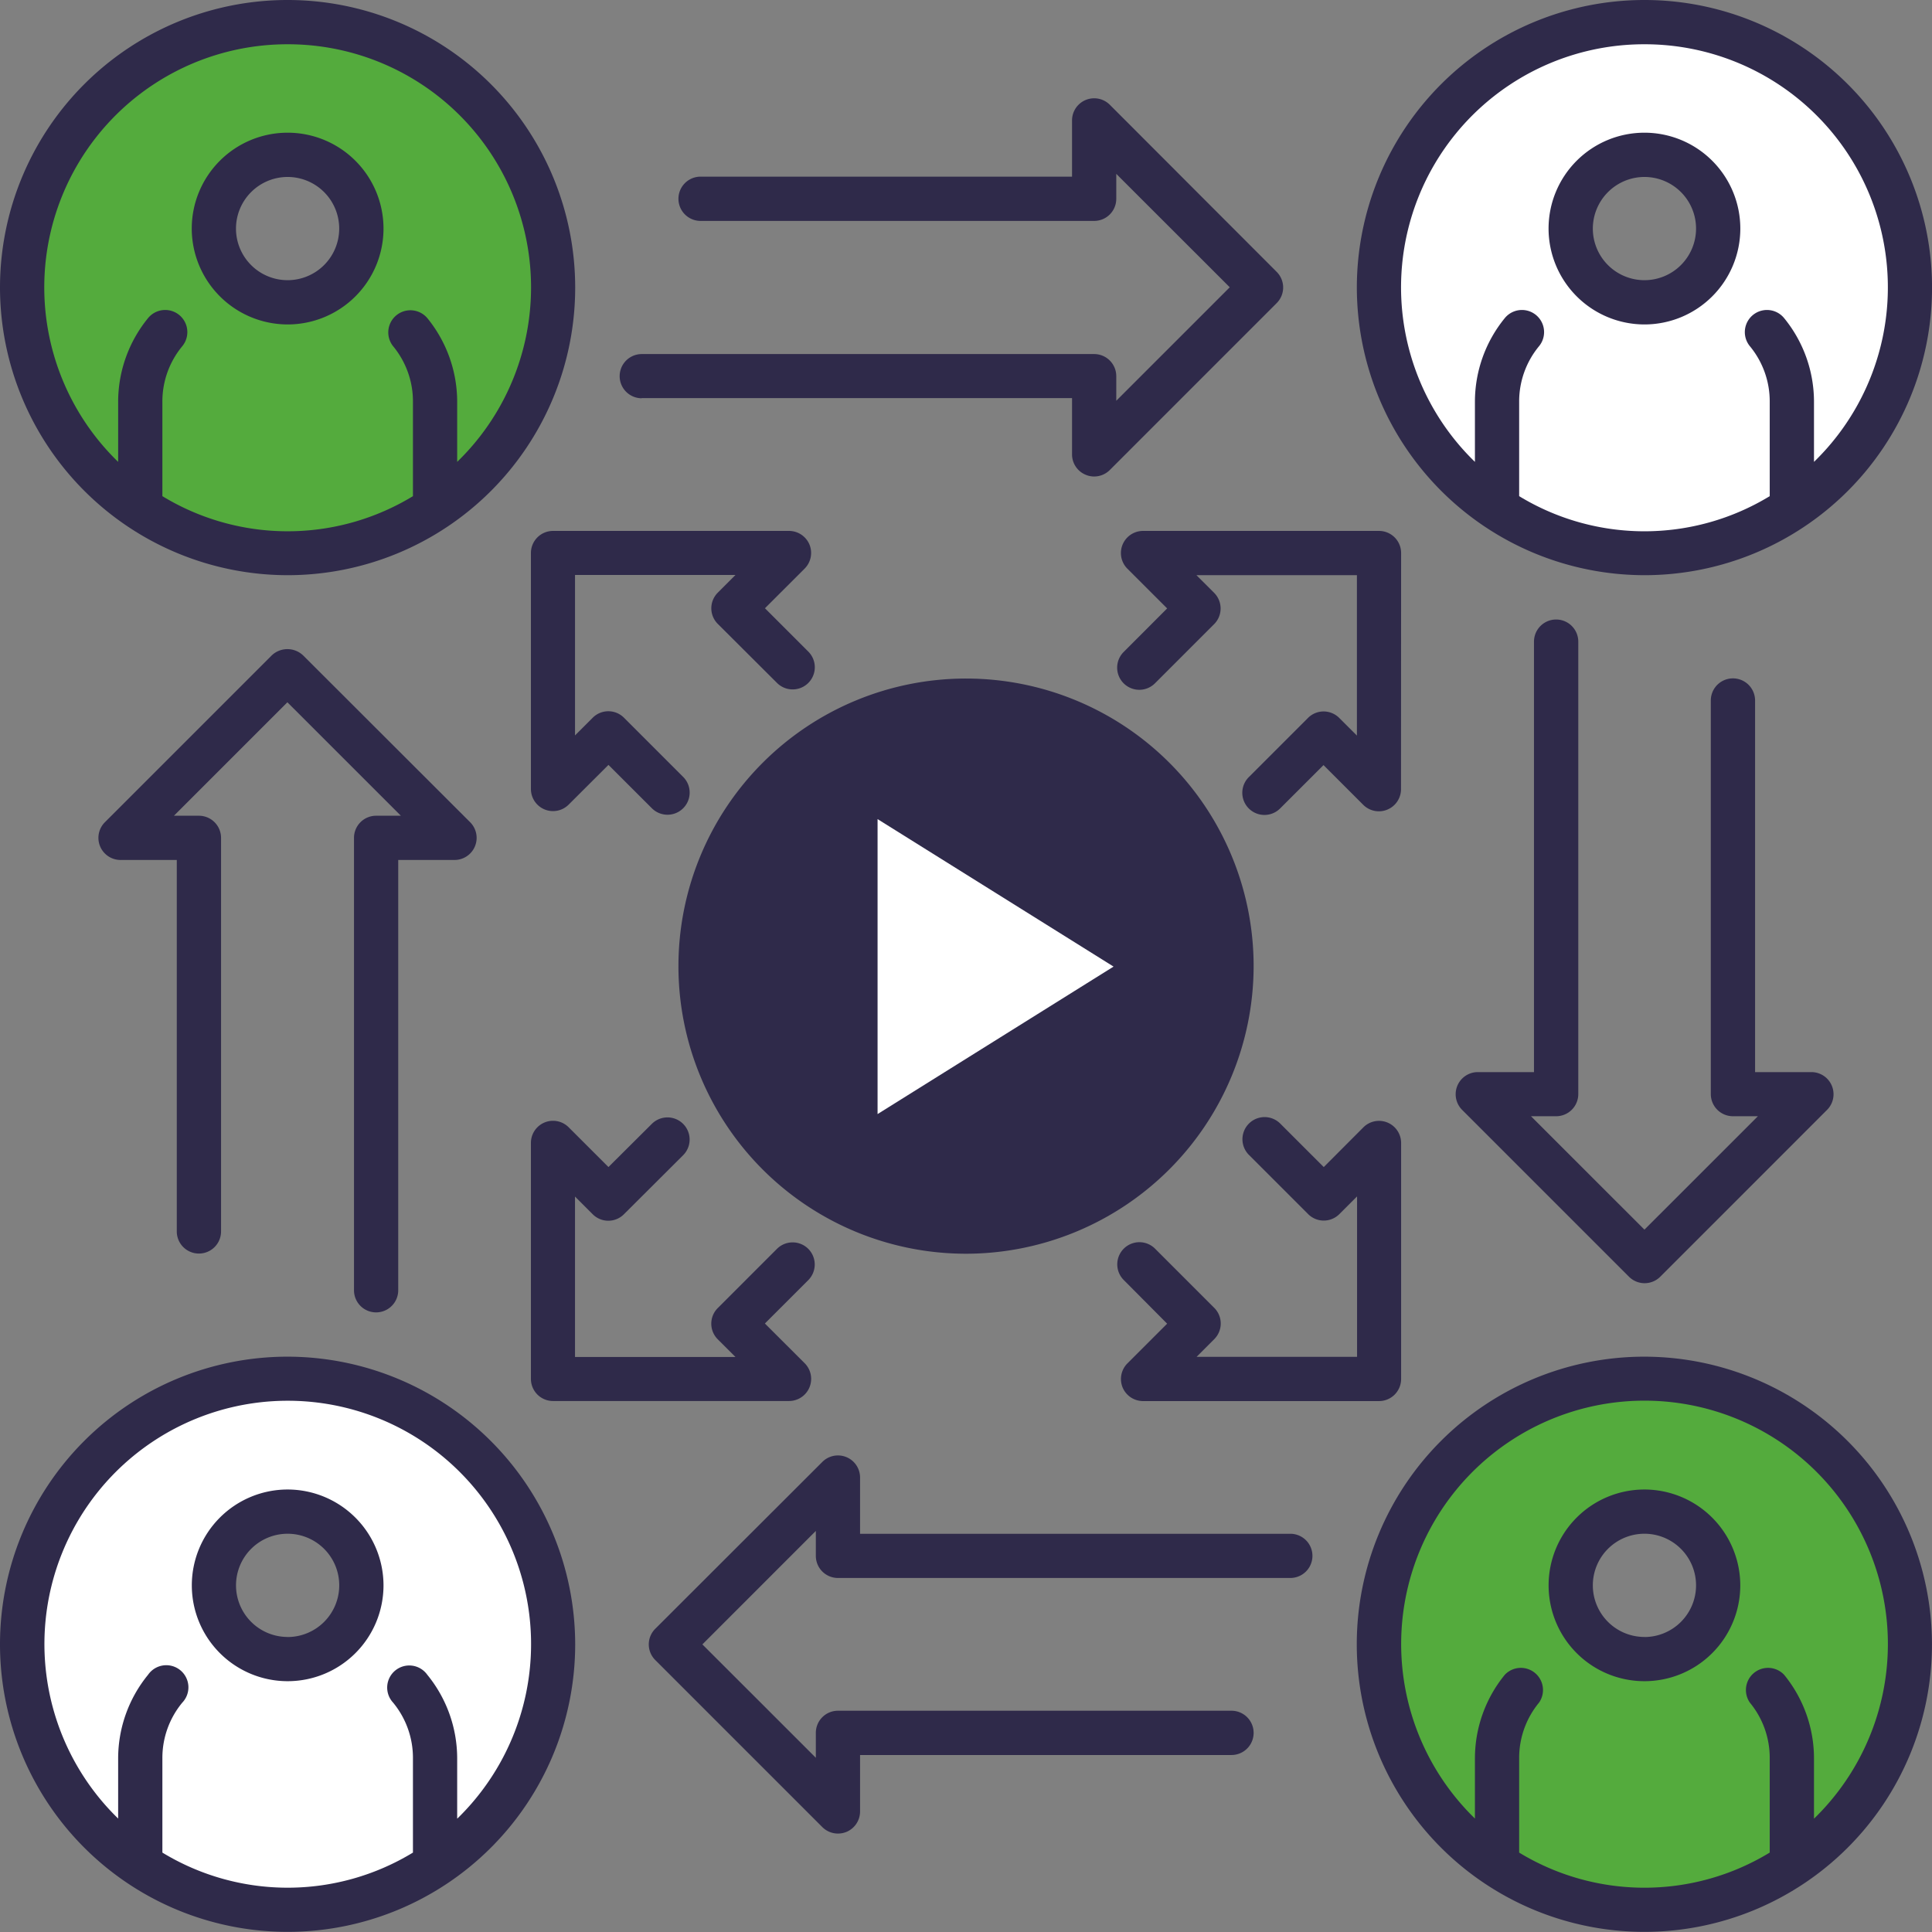 <svg xmlns="http://www.w3.org/2000/svg" width="55.516" height="55.516" viewBox="0 0 55.516 55.516"><rect x="0" y="0" width="55.516" height="55.516" fill="#808080" stroke="none"/><defs><style>.a{fill:#2f2a4a;}.b{fill:#54ab3d;}.c{fill:#fff;}</style></defs><ellipse class="a" cx="7.373" cy="7.373" rx="7.373" ry="7.373" transform="translate(20.076 20.334)"/><g transform="translate(0.637 0.635)"><path class="b" d="M588.218,507.29a7.628,7.628,0,1,0,7.627,7.628A7.628,7.628,0,0,0,588.218,507.29Zm0,8.052a2.119,2.119,0,1,1,2.118-2.119A2.12,2.12,0,0,1,588.218,515.342Z" transform="translate(-580.59 -507.29)"/><path class="b" d="M633.164,552.237a7.628,7.628,0,1,0,7.628,7.628A7.629,7.629,0,0,0,633.164,552.237Zm0,8.052a2.119,2.119,0,1,1,2.118-2.118A2.118,2.118,0,0,1,633.164,560.289Z" transform="translate(-586.548 -513.249)"/><path class="c" d="M608.926,542.168l6.781-4.238-6.781-4.238Z" transform="translate(-584.346 -510.79)"/></g><g transform="translate(0.637 0.635)"><path class="c" d="M588.218,552.237a7.628,7.628,0,1,0,7.627,7.628A7.627,7.627,0,0,0,588.218,552.237Zm0,8.052a2.119,2.119,0,1,1,2.118-2.118A2.119,2.119,0,0,1,588.218,560.289Z" transform="translate(-580.59 -513.249)"/><path class="c" d="M633.164,507.29a7.628,7.628,0,1,0,7.628,7.628A7.629,7.629,0,0,0,633.164,507.29Zm0,8.052a2.119,2.119,0,1,1,2.118-2.119A2.119,2.119,0,0,1,633.164,515.342Z" transform="translate(-586.548 -507.29)"/></g><path class="a" d="M588.963,516.464a2.755,2.755,0,1,0-2.755-2.755A2.759,2.759,0,0,0,588.963,516.464Zm0-4.238a1.483,1.483,0,1,1-1.484,1.483A1.485,1.485,0,0,1,588.963,512.226Z" transform="translate(-580.698 -507.141)"/><path class="a" d="M588.963,555.9a2.754,2.754,0,1,0,2.755,2.754A2.758,2.758,0,0,0,588.963,555.9Zm0,4.237a1.483,1.483,0,1,1,1.483-1.483A1.485,1.485,0,0,1,588.963,560.139Z" transform="translate(-580.698 -513.099)"/><path class="a" d="M633.909,555.9a2.754,2.754,0,1,0,2.754,2.754A2.758,2.758,0,0,0,633.909,555.9Zm0,4.237a1.483,1.483,0,1,1,1.483-1.483A1.485,1.485,0,0,1,633.909,560.139Z" transform="translate(-586.656 -513.099)"/><path class="a" d="M633.909,516.464a2.755,2.755,0,1,0-2.755-2.755A2.758,2.758,0,0,0,633.909,516.464Zm0-4.238a1.483,1.483,0,1,1-1.483,1.483A1.486,1.486,0,0,1,633.909,512.226Z" transform="translate(-586.656 -507.141)"/><path class="a" d="M605.448,524.537a.637.637,0,0,0-.588-.392h-6.78a.635.635,0,0,0-.636.635v6.782a.635.635,0,0,0,1.084.448l1.144-1.142,1.247,1.246a.635.635,0,0,0,.9-.9l-1.7-1.7a.634.634,0,0,0-.9,0l-.508.507v-4.61h4.611l-.507.507a.634.634,0,0,0,0,.9l1.7,1.695a.635.635,0,0,0,.9-.9l-1.246-1.246,1.143-1.142A.637.637,0,0,0,605.448,524.537Z" transform="translate(-582.188 -508.889)"/><path class="a" d="M617.02,551.332a.637.637,0,0,0,.587.392h6.781a.635.635,0,0,0,.635-.635v-6.782a.635.635,0,0,0-1.085-.448L622.8,545l-1.25-1.25a.636.636,0,0,0-.9.9l1.7,1.7a.634.634,0,0,0,.9,0l.507-.507v4.61h-4.611l.507-.508a.635.635,0,0,0,0-.9l-1.7-1.7a.636.636,0,0,0-.9.9L618.3,549.5l-1.143,1.142A.638.638,0,0,0,617.02,551.332Z" transform="translate(-584.762 -511.464)"/><path class="a" d="M605.414,547.351a.637.637,0,0,0-.9,0l-1.7,1.7a.634.634,0,0,0,0,.9l.508.507h-4.611v-4.61l.507.507a.633.633,0,0,0,.9,0l1.7-1.695a.636.636,0,0,0-.9-.9L599.672,545l-1.143-1.142a.635.635,0,0,0-1.085.448v6.782a.635.635,0,0,0,.636.635h6.781a.636.636,0,0,0,.45-1.085l-1.144-1.142,1.247-1.247A.637.637,0,0,0,605.414,547.351Z" transform="translate(-582.188 -511.465)"/><path class="a" d="M625.023,524.78a.635.635,0,0,0-.635-.635h-6.781a.636.636,0,0,0-.45,1.085l1.143,1.142-1.25,1.252a.635.635,0,0,0,.9.9l1.7-1.7a.637.637,0,0,0,0-.9l-.508-.507h4.611v4.609l-.507-.506a.634.634,0,0,0-.9,0l-1.7,1.7a.635.635,0,1,0,.9.9l1.247-1.246,1.142,1.142a.636.636,0,0,0,1.085-.448Z" transform="translate(-584.762 -508.889)"/><path class="a" d="M619.789,557.024H607.42v-1.618a.635.635,0,0,0-1.084-.448l-4.8,4.794a.634.634,0,0,0,0,.9l4.8,4.8a.635.635,0,0,0,.448.185.648.648,0,0,0,.244-.047.637.637,0,0,0,.392-.588V563.38h10.673a.636.636,0,1,0,0-1.272H606.784a.635.635,0,0,0-.635.635v.717l-3.26-3.258,3.26-3.261v.717a.635.635,0,0,0,.635.635h13a.635.635,0,1,0,0-1.27Z" transform="translate(-582.706 -512.95)"/><path class="a" d="M601.013,518.43h12.368v1.618a.633.633,0,0,0,.393.586.612.612,0,0,0,.244.049.635.635,0,0,0,.449-.187l4.793-4.794a.634.634,0,0,0,0-.9l-4.793-4.8a.636.636,0,0,0-1.086.449v1.616H602.707a.636.636,0,0,0,0,1.272h11.31a.635.635,0,0,0,.635-.635v-.717l3.261,3.259-3.261,3.261V517.8a.635.635,0,0,0-.635-.635h-13a.635.635,0,1,0,0,1.27Z" transform="translate(-582.576 -506.991)"/><path class="a" d="M590.461,533.485v13a.635.635,0,0,0,1.271,0V534.12h1.616a.635.635,0,0,0,.45-1.085l-4.8-4.794a.654.654,0,0,0-.9,0l-4.794,4.794a.635.635,0,0,0,.448,1.085h1.617v10.674a.636.636,0,0,0,1.272,0V533.485a.637.637,0,0,0-.637-.636h-.717l3.26-3.26,3.261,3.26H591.1A.636.636,0,0,0,590.461,533.485Z" transform="translate(-580.289 -509.409)"/><path class="a" d="M631.6,540.716v-13a.636.636,0,0,0-1.273,0v12.369h-1.615a.636.636,0,0,0-.45,1.085l4.794,4.794a.636.636,0,0,0,.9,0l4.793-4.794a.636.636,0,0,0-.45-1.085H636.68V529.407a.636.636,0,0,0-1.272,0v11.309a.637.637,0,0,0,.636.637h.717l-3.26,3.259-3.26-3.259h.717A.637.637,0,0,0,631.6,540.716Z" transform="translate(-586.248 -509.278)"/><path class="a" d="M618.858,537.3a8.264,8.264,0,1,0-8.265,8.263A8.274,8.274,0,0,0,618.858,537.3Zm-15.256,0a6.992,6.992,0,1,1,6.992,6.992A7,7,0,0,1,603.6,537.3Z" transform="translate(-582.835 -509.537)"/><path class="a" d="M588.121,523.086a8.264,8.264,0,1,0-8.265-8.265A8.274,8.274,0,0,0,588.121,523.086Zm0-15.256a6.985,6.985,0,0,1,4.872,12v-1.732a3.808,3.808,0,0,0-.859-2.4.636.636,0,0,0-.983.807,2.488,2.488,0,0,1,.571,1.6v2.71a6.926,6.926,0,0,1-7.2,0v-2.71a2.486,2.486,0,0,1,.573-1.6.636.636,0,0,0-.984-.807,3.806,3.806,0,0,0-.86,2.4v1.732a6.985,6.985,0,0,1,4.874-12Z" transform="translate(-579.856 -506.558)"/><path class="a" d="M588.121,551.5a8.264,8.264,0,1,0,8.263,8.265A8.275,8.275,0,0,0,588.121,551.5Zm4.872,13.268V563.04a3.8,3.8,0,0,0-.859-2.4.635.635,0,1,0-.983.8,2.492,2.492,0,0,1,.571,1.6v2.71a6.927,6.927,0,0,1-7.2,0v-2.71a2.49,2.49,0,0,1,.573-1.6.636.636,0,1,0-.984-.8,3.8,3.8,0,0,0-.86,2.4v1.732a6.992,6.992,0,1,1,9.747,0Z" transform="translate(-579.856 -512.516)"/><path class="a" d="M633.067,551.5a8.264,8.264,0,1,0,8.263,8.265A8.274,8.274,0,0,0,633.067,551.5Zm4.873,13.268V563.04a3.794,3.794,0,0,0-.859-2.4.636.636,0,0,0-.984.8,2.492,2.492,0,0,1,.571,1.6v2.71a6.925,6.925,0,0,1-7.2,0v-2.71a2.494,2.494,0,0,1,.572-1.6.636.636,0,0,0-.984-.8,3.8,3.8,0,0,0-.859,2.4v1.732a6.993,6.993,0,1,1,9.747,0Z" transform="translate(-585.815 -512.516)"/><path class="a" d="M633.067,523.086a8.264,8.264,0,1,0-8.263-8.265A8.274,8.274,0,0,0,633.067,523.086Zm0-15.256a6.985,6.985,0,0,1,4.873,12v-1.732a3.8,3.8,0,0,0-.859-2.4.636.636,0,0,0-.984.807,2.488,2.488,0,0,1,.571,1.6v2.71a6.924,6.924,0,0,1-7.2,0v-2.71a2.49,2.49,0,0,1,.572-1.6.636.636,0,0,0-.984-.807,3.8,3.8,0,0,0-.859,2.4v1.732a6.985,6.985,0,0,1,4.873-12Z" transform="translate(-585.815 -506.558)"/></svg>
